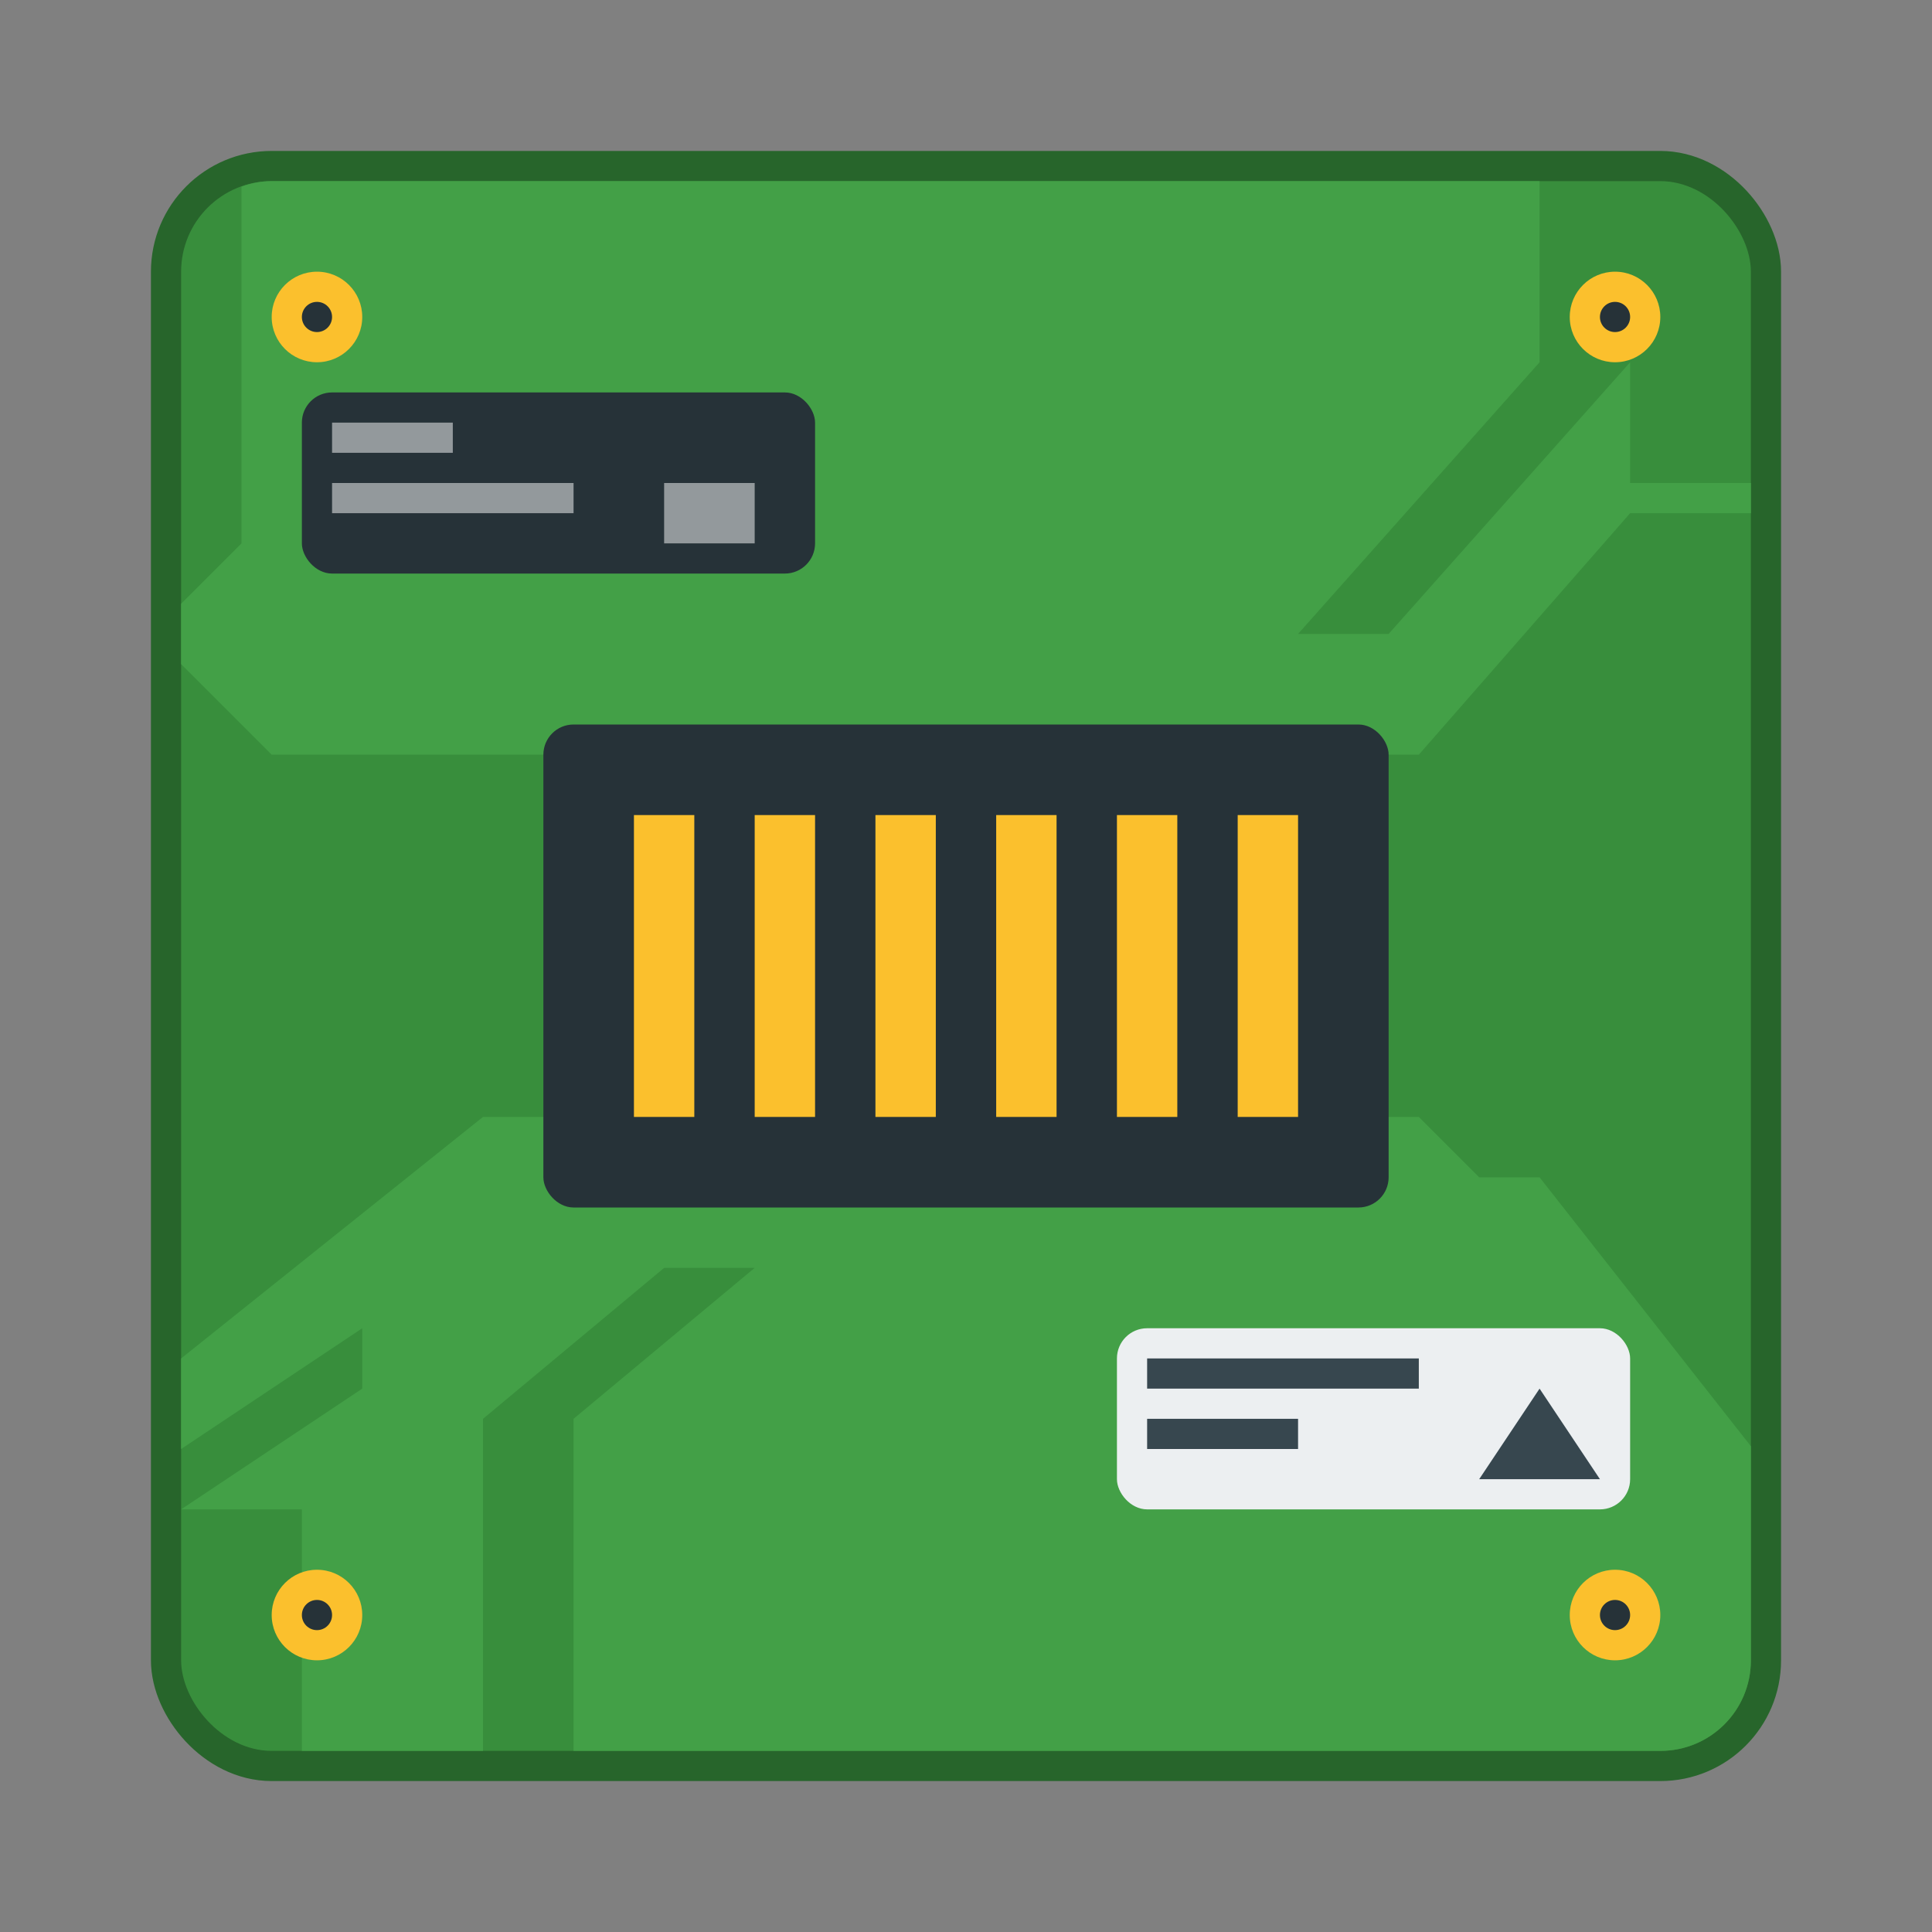 <svg xmlns="http://www.w3.org/2000/svg" width="64" height="64"><rect width="100%" height="100%" fill="#808080" stroke="none"/><rect width="52" height="52" x="6" y="6" fill="#388e3c" stroke="#27652b" stroke-width="2" rx="3" ry="3"/><rect width="52" height="52" x="6" y="6" fill="#388e3c" rx="3" ry="3"/><path fill="#43a047" fill-rule="evenodd" d="M16 37 6 45v3l6-4v2l-6 4h4v8h6V47l6-5h3l-6 5v11h36c1.662 0 3-1.338 3-3v-7.092L51 39h-2l-2-2z"/><g transform="translate(-5 3)"><circle cx="58.5" cy="50.5" r="1.5" fill="#fbc02d"/><circle cx="58.5" cy="50.5" r=".5" fill="#263238"/></g><g transform="translate(-5 -1)"><circle cx="58.5" cy="11.5" r="1.5" fill="#fbc02d"/><circle cx="58.5" cy="11.5" r=".5" fill="#263238"/></g><g transform="translate(5 3)"><circle cx="5.5" cy="50.5" r="1.5" fill="#fbc02d"/><circle cx="5.5" cy="50.5" r=".5" fill="#263238"/></g><path fill="#43a047" fill-rule="evenodd" d="M9 6c-.353 0-.686.07-1 .182V18l-2 2v2l3 3h38l7-8h4v-1h-4v-4l-8 9h-3l8-9V6z"/><rect width="28" height="16" x="18" y="24" fill="#263238" ry="1"/><rect width="17" height="6" x="10" y="13" fill="#263238" ry="1"/><rect width="17" height="6" x="37" y="44" fill="#eceff1" ry="1"/><rect width="9" height="1" x="38" y="45" fill="#37474f" ry="0"/><path fill="#37474f" d="M38 47h5v1h-5z"/><path fill="#37474f" fill-rule="evenodd" d="m49 49 2-3 2 3z"/><path fill="#fbc02d" fill-rule="evenodd" d="M21 27h2v10h-2zm4 0h2v10h-2zm4 0h2v10h-2zm4 0h2v10h-2zm4 0h2v10h-2zm4 0h2v10h-2z" style="paint-order:fill markers stroke"/><g transform="translate(.318 .049)"><circle cx="10.182" cy="10.451" r="1.5" fill="#fbc02d"/><circle cx="10.182" cy="10.451" r=".5" fill="#263238"/></g><path fill="#fff" d="M11 14h4v1h-4zm0 2h8v1h-8zm11 0h3v2h-3z" opacity=".5" style="paint-order:stroke fill markers"/></svg>